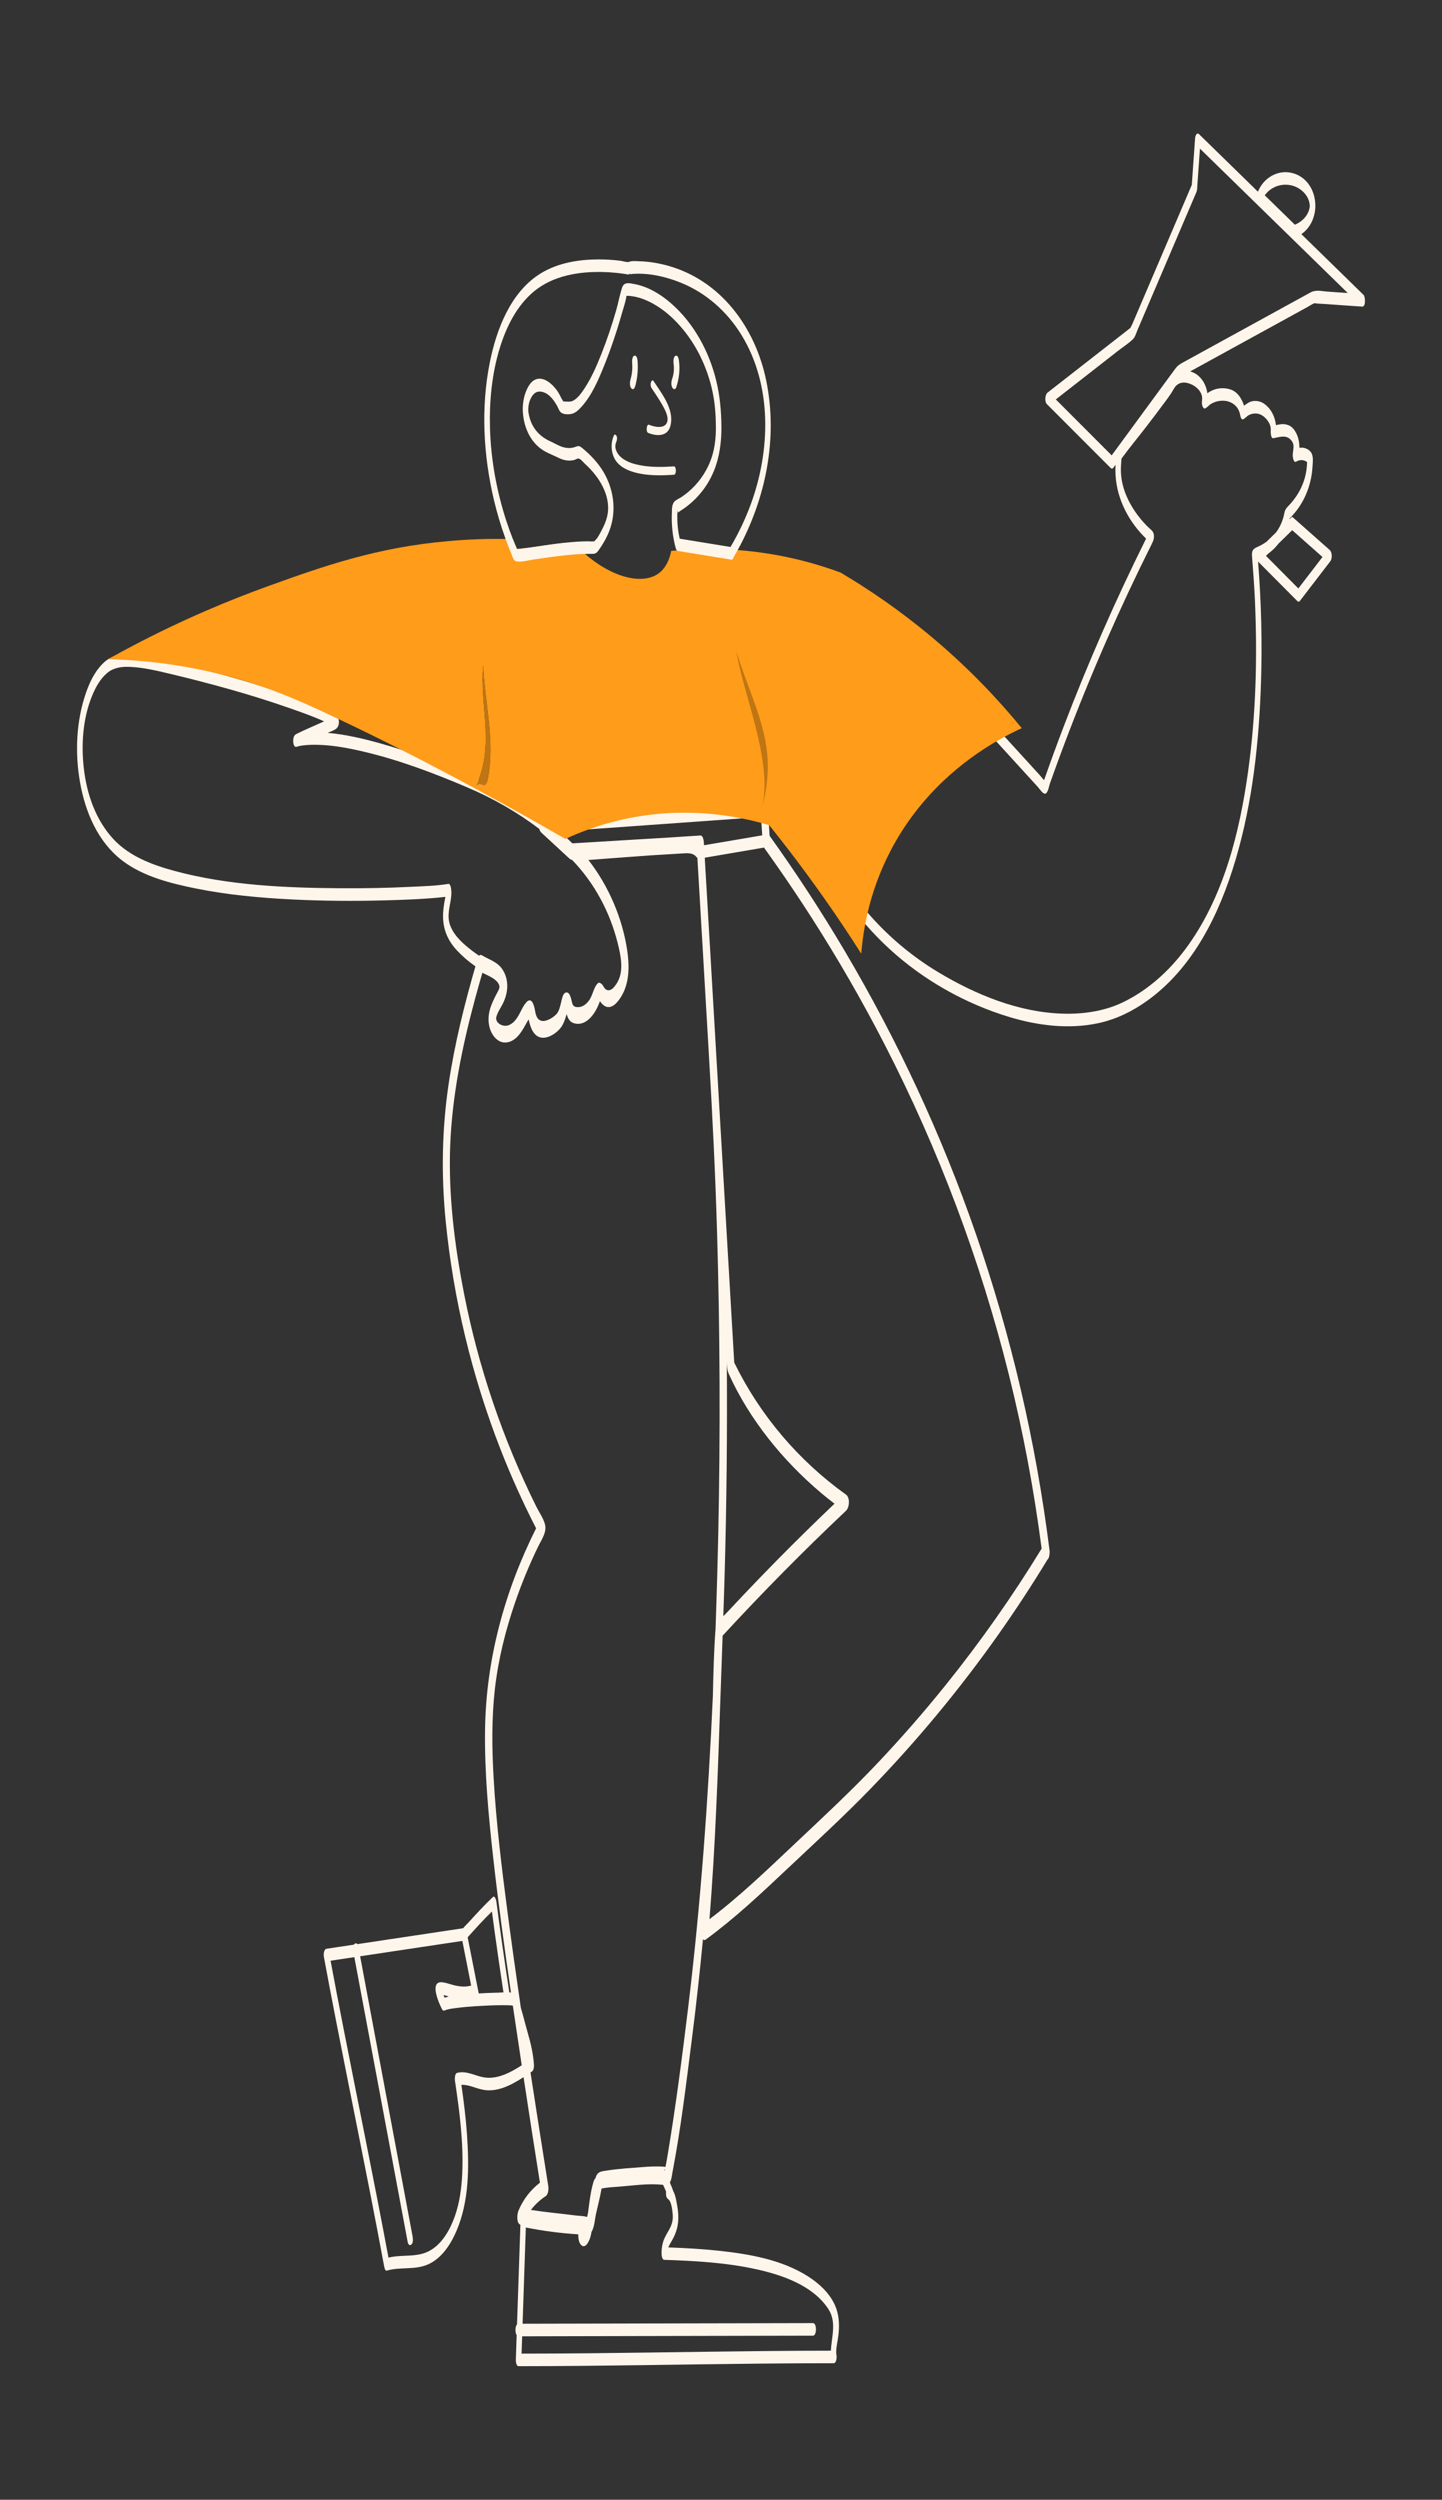 <?xml version="1.0" encoding="UTF-8"?>
<svg id="Camada_1" xmlns="http://www.w3.org/2000/svg" viewBox="0 0 1464.41 2538.45">
  <rect x="0" y="0" width="1464.41" height="2538.45" fill="#333333" stroke="none"/>
  <defs>
    <style>
      .cls-1 {
        fill: #fff6eb;
      }

      .cls-2 {
        fill: #bf7513;
      }

      .cls-3 {
        fill: #ff9c19;
      }
    </style>
  </defs>
  <g>
    <path class="cls-1" d="M773.1,832.36s0,.08.01.12v-.05s-.01-.05-.01-.07ZM773.08,831.99v-.06s-.01-.08-.01-.12c0,.06,0,.12.01.18ZM1065.65,1572.81c-13.8-109.05-38.84-216.52-74.8-320.4-34.55-99.83-79.34-195.99-133.11-286.91-23.66-40-49.11-78.93-76.16-116.72-.22-3.64-.44-7.28-.66-10.91-.39-6.4-.77-12.8-1.16-19.19-.1-1.6-1.14-6.41-3.61-6.24-.12,0-.23.02-.35.02-.14.02-.28.03-.42.04-27.73,1.98-55.48,3.96-83.21,5.94-29.74,2.13-59.47,4.25-89.2,6.38-17.49,1.24-34.99,2.49-52.48,3.74-.64.05-1.18.25-1.64.56-15.14-11.52-31.25-21.73-48.18-30.43-2.19-1.12-4.39-2.22-6.6-3.3-2.62-1.28-5.25-2.52-7.9-3.74-15.72-7.25-31.92-13.55-48.09-19.62-10.27-3.85-20.63-7.5-31.07-10.86-6.94-2.25-13.92-4.35-20.95-6.31-17.38-4.85-35.33-9.11-53.42-10.66,3.01-1.14,6.07-2.35,8.53-4.01,2.87-1.94,3.61-6.41,2.61-10.01-.35-1.29-.93-2.46-1.72-3.37-2.64-3.05-7.42-4.7-10.97-6.3-7.18-3.24-14.54-6.07-21.92-8.81-17.16-6.37-34.55-12.13-52.05-17.47-3.26-1-6.52-1.98-9.78-2.95-5.77-1.71-11.55-3.38-17.35-5-17.87-4.99-35.87-9.59-53.89-13.96-15.3-3.71-31.28-7.91-47.14-7.91-7.27,0-13.53,1.47-19.11,5.03-2.13,1.37-4.15,3.04-6.1,5.04-7.83,8.06-12.86,18.74-16.5,29.25-9.93,28.71-11.22,61.05-5.95,90.83,5.29,29.9,17.94,60.17,42.61,79.15,21.27,16.37,49.57,23.42,75.4,28.61,32.22,6.48,65.13,9.46,97.92,11.09,31.03,1.54,62.13,1.74,93.19.91,19.67-.53,39.45-1.22,59.03-3.26.97-.1,1.94-.2,2.9-.32-.3,1.71-.71,3.43-.97,4.95-.89,5.21-1.55,10.48-1.44,15.77.26,13.38,5.41,24.52,14.55,34.14,5.56,5.85,11.71,11.12,18.34,15.69-11.29,39.12-21.12,78.68-27.14,118.99-6.95,46.53-7.67,93.02-3.05,139.81,7.84,79.25,26.69,157.36,55.61,231.55,10.68,27.38,22.78,54.18,36.19,80.33-31.95,63.72-50.88,133.18-51.85,204.59-.58,43.22,3.44,86.48,8.22,129.39,5.12,45.92,11.44,91.72,18.09,137.45-.55-.07-1.11-.13-1.68-.17-4.68-30.76-9.17-61.56-13.16-92.42-.11-.86-1.46-6.33-3.45-4.45-8.62,8.11-16.63,16.88-24.59,25.63-1.78,1.95-4.02,3.92-5.63,6.09-35.82,5.38-71.65,10.77-107.47,16.15-.72-.9-1.76-1.22-2.93-.15-.21.2-.39.43-.55.68-9.28,1.39-18.56,2.78-27.84,4.18-2.89.43-3.07,6.09-2.7,8.07,15.01,81.08,31.76,161.82,47.57,242.75,4.64,23.77,9.19,47.56,13.6,71.37.15.83.92,5.21,2.7,4.68,13.55-4.07,28.02-.48,41.38-6.12,14.17-5.98,23.51-20.45,29.37-34.09,13.07-30.47,12.97-65.6,10.72-98.09-1.16-16.87-3.27-33.66-5.69-50.4,7.74-.28,14.39,3.56,22.14,5.03,14.52,2.75,28.98-5.03,41-12.82,5.42,35.73,10.97,71.46,16.64,107.17-9.66,7.42-17.06,17.11-21.82,28.44-1.34,3.19-2.37,12.57,1.98,14.3-1.14,33.71-2.27,67.42-3.42,101.13-1.98,2.04-2.12,8.47-.37,11.04-.29,8.35-.57,16.69-.85,25.04-.05,1.58.4,6.38,2.8,6.38,82.57-.02,165.12-1.83,247.69-2.63,24.1-.23,48.21-.37,72.31-.37.73,0,1.32-.44,1.78-1.15h.01c1.22-1.91,1.49-5.74.8-8.48-.3-6.46,1.6-13.07,2.27-19.44.9-8.44.76-17.12-1.84-25.27-4.6-14.42-16.38-25.67-28.84-33.68-26.53-17.06-59.66-22.82-90.48-26.16-17.16-1.87-34.4-2.79-51.64-3.42,1.16-2.91,2.93-5.61,4.46-8.4,2.94-5.36,4.85-11.08,5.45-17.19.57-5.76.11-11.53-.97-17.2-.83-4.39-1.59-10.19-3.98-14.45-.1-.32-.21-.64-.34-.96-.02-.06-.03-.12-.05-.18-.56-1.53-1.13-3.05-1.72-4.57-.13-.31-.31-.64-.53-.93-.22-.75-.46-1.49-.73-2.23,1.72-2.57,2.12-7.53,2.58-9.96,8.56-44.39,13.89-89.58,19.62-134.4,4.37-34.14,8.12-68.31,11.41-102.53.67.95,1.56,1.28,2.74.42,29.35-21.45,55.89-46.4,82.29-71.3,28.37-26.75,57.14-53.03,84.3-81.02,47.39-48.83,90.97-101.34,130.24-156.9,17.64-24.95,34.38-50.53,50.26-76.64,1.43-1.12,1.97-3.71,2.12-6.09.18-1.64.1-3.3-.21-4.88ZM597.94,842.18c13.55-.98,27.1-1.94,40.65-2.91,28.25-2.02,56.5-4.03,84.74-6.05,9.99-.71,19.97-1.43,29.96-2.14,6.55-.47,13.1-.94,19.65-1.41.02.45.05.89.08,1.33v.02c0,.06.01.11.01.16s.01.1.01.16.01.11.01.16.01.09.01.14c0,.06.01.11.01.17s0,.12.01.18c.01.12.02.25.02.37,0,.04,0,.08.01.12,0,.16.02.32.03.48.06,1.05.13,2.18.14,2.42.01.12.01.23.02.35.25,4.04.5,8.1.74,12.14.01.13.01.26.02.4-19.7,3.35-39.39,6.71-59.09,10.07-.02-.46-.05-.93-.08-1.4-.11-1.92-.44-8.73-3.74-8.5-21.15,1.48-42.32,2.68-63.48,3.96-15.74.95-31.47,1.9-47.21,2.85-5.15.31-10.29.62-15.44.93-1.15.07-2.31.18-3.46.21-.14,0-.25.01-.34.02-.06-.08-.14-.18-.28-.31-1.69-1.66-3.4-3.3-5.13-4.92-2.46-2.32-4.94-4.61-7.43-6.89,9.85-.71,19.71-1.41,29.56-2.11ZM479.3,965.36c-10.71-8.27-23.22-19.4-23.75-33.9-.37-9.82,4.03-19.39,2.51-29.21-.16-1.04-.84-5-2.7-4.68-12.29,2.07-25.05,2.33-37.47,2.95-23.95,1.2-47.94,1.66-71.92,1.49-56.11-.4-114.11-2.87-168.55-17.54-22.31-6.01-45.52-14.64-61.72-31.81-18.5-19.61-27.64-46.31-30.61-72.71-2.74-24.25-.92-50.41,8.37-73.19,3.46-8.5,8.13-17.16,15.2-23.21,6.54-5.58,14.4-6.64,22.78-6.35,13.85.49,27.63,3.82,41.05,7.01,20.5,4.86,40.94,10.16,61.22,15.87,20.11,5.67,40.06,11.93,59.79,18.81,11.95,4.17,24.07,8.37,35.61,13.66-4.67,2.07-9.34,4.13-13.99,6.23-4.5,2.02-9.03,3.99-13.43,6.21-.41.21-.76.41-1.09.61-.48.06-.66.08-.2.13-1.5.98-2.13,2.08-2.53,4.7-.3,1.88-.24,7.75,2.7,8.07.08,0,1.38-.39,1.38-.4.72-.2,1.44-.38,2.16-.53,3.81-.79,7.72-1.09,11.6-1.21,17.95-.54,36.06,2.8,53.46,6.89,36.34,8.54,71.52,21.88,105.8,36.5,25.91,11.06,50.37,25.03,72.67,41.96.51,1.6,1.17,2.91,1.86,3.55,9.18,8.48,18.35,16.97,27.53,25.45,1.64,1.51,2.41,2.27,3.97,2.52,22.59,23.34,38.39,52.84,46.25,84.32,3.03,12.11,6.54,27.86-.02,39.49-2.08,3.68-6.54,10.71-11.53,7.95-2.77-1.54-3.26-5.73-6.32-6.77-.67-.41-1.33-.41-1.99,0-4.89,4.59-5.16,12.72-9.7,18.39-2.74,3.44-6.3,6.18-10.88,6.13-6.09-.06-5.43-4.07-6.92-8.93-.78-2.55-2.18-7.15-5.7-5.73-2.79,1.13-3.61,7-4.27,9.43-1.1,4.15-1.84,8.99-4.81,12.29-2.9,3.21-9.22,7.18-13.77,7.01-5.9-.21-7.3-6.42-7.89-9.99-.78-4.67-3.22-15.97-9.39-8.49-5,6.06-6.64,14.2-12.68,19.71-3.02,2.76-6.67,4.39-10.77,3.3-4.55-1.2-7.62-4.86-6.55-8.77,1.43-5.24,5.08-9.96,7.3-14.88,2.42-5.35,3.86-11.07,3.78-16.97-.09-6.3-1.98-12.45-5.76-17.51-4.99-6.66-13.22-9.03-20.17-13.22-1.06-.64-1.93-.23-2.6.56-2.51-1.64-4.95-3.37-7.31-5.19ZM499.57,1941.09c3.61,27.42,7.58,54.8,11.73,82.15-1.96.09-3.87.23-5.62.29-3.8.06-7.6.19-11.41.36-.12,0-.25.01-.37.02-1.17.05-2.33.11-3.5.17-1.03.05-2.06.11-3.09.17-.38.02-.76.04-1.14.06-3.75-18.99-7.5-37.99-11.25-56.99,7.98-8.94,16.04-17.89,24.65-26.23ZM490.02,2109.25c-8.73-1.83-16.07-6.43-25.3-4.42-.09.02-.18.05-.27.08-.15.03-.31.07-.47.15-1.52.65-2,3.24-2.07,5.38-.08,1.49.06,3.03.38,4.31,4.59,30.75,8.55,61.89,7.1,93.04-.67,14.42-2.66,29.11-7.48,42.77-4.64,13.15-12.41,27.36-24.79,34.61-13.36,7.83-28.41,3.83-42.61,7.41-14.77-79.35-31.13-158.38-46.6-237.6-4.16-21.28-8.22-42.59-12.2-63.91,8.05-1.21,16.09-2.42,24.14-3.63,5.9,31.52,11.81,63.05,17.71,94.57,9.9,52.88,19.81,105.76,29.71,158.64,2.26,12.09,4.53,24.17,6.79,36.25.4,2.12,1.94,4.03,3.84,2.29,2-1.84,1.43-6.44,1-8.72-6.19-33.07-12.38-66.14-18.58-99.21-9.9-52.88-19.8-105.76-29.71-158.64-1.62-8.69-3.25-17.37-4.88-26.06,28.13-4.23,56.25-8.45,84.38-12.68,6.47-.97,12.94-1.95,19.42-2.92,2.74,14.05,5.53,28.08,8.31,42.12.21,1.07.42,2.14.63,3.22-4.92,1.45-10.14,1.17-15.23.17-4.74-.92-9.44-3.04-14.25-3.51-13.54-1.35-2.74,22.3-.25,27.03.59,1.12,1.32,2.26,2.73,1.64,3.74-1.65,8.16-2.03,12.17-2.56,6.24-.82,12.53-1.35,18.82-1.77.64-.05,1.28-.09,1.93-.13,8.61-.53,17.26-.94,25.89-.94,1.66,0,3.32.02,4.98.05.02,0,.04-.01.05-.01.88.04,1.75.06,2.62.11,1.55.08,2.35,0,2.92.44l2.1,14.25c2.27,15.39,4.57,30.79,6.9,46.18-11.78,7.62-25.61,15-39.83,12ZM455.73,2027.36c-1.42.37-2.8.81-4.14,1.32-.41-.89-.82-1.8-1.22-2.71.13.02.26.04.37.06,1.68.35,3.33.87,4.99,1.33ZM448.02,2021.25c-.17-.36-.28-.67-.08-.53.03.18.06.36.08.53ZM683.16,2248.89c.37,4.46-.38,8.6-2.28,12.67-1.82,3.9-4.34,7.44-6.08,11.37-2.17,4.92-3.05,10.16-2.95,15.51.03,1.65.33,6.29,2.8,6.38,31.27,1.07,62.82,2.79,93.45,9.57,26.36,5.83,57.01,16.33,72.8,39.88,9.06,13.5,3.65,28.09,2.89,42.81-81.62.05-163.21,1.82-244.82,2.61-23.1.23-46.2.35-69.3.37.2-5.86.4-11.73.6-17.59,32.37-.07,64.73-.14,97.1-.22,53.8-.11,107.6-.23,161.4-.35,12.3-.03,24.59-.06,36.88-.08,3.94-.01,3.97-12.76,0-12.75-33.64.07-67.28.15-100.92.22-53.81.12-107.61.24-161.41.35-10.87.03-21.75.05-32.62.08.94-27.73,1.88-55.47,2.81-83.2.17-4.85.33-9.7.5-14.54,17.56,3.52,35.32,5.83,53.2,6.93.03,4.43.68,9.34,3.63,11.41,3.24,2.27,5.87-1.93,7.12-4.48,1.47-3.02,2.25-6.25,2.76-9.54,2.83-4.19,3.48-13.11,4.18-16.43,1.92-9.11,4.49-18.3,6.01-27.49,5.86-1.17,11.98-1.45,17.9-1.9,14.9-1.15,29.71-3.49,44.64-1.8,1.03,2.26,2.02,4.53,2.97,6.81-.24,2.14-.14,5.8,1.64,7.34.11.09.22.18.35.26,3.59,2.28,4.41,11.73,4.75,15.8ZM592.9,2267.89c.08.02.15.03.23.05-.06.06-.13.12-.19.17-.01-.07-.03-.15-.04-.22ZM675.22,2202.96c-.1.34-.19.67-.16.93.13,1.2-1.3-1.08.16-.93ZM698.75,2039.5c-6,49.3-12.38,98.64-20.52,147.64-.95,5.72-1.53,8.88-2.39,13.28-6.29-.91-18.49-.16-19.89-.05-13.36,1.09-27.13,1.78-40.37,3.88-4.04.64-8,.92-9.84,4.89-.42.91-.76,1.88-1.06,2.87-.82.81-1.45,1.93-1.95,3.6-3.02,9.99-4.18,20.83-5.5,31.18-.33,1.48-.65,2.95-.99,4.42-.3-.02-.54-.03-.61-.05-3.44-1.04-7.67-.96-11.24-1.42-14.98-1.91-30.24-3.26-45.23-5.59,4.1-5.42,9.13-10.11,14.99-14.01,2.86-1.91,3.07-7.56,2.61-10.46-6.11-38.38-12.15-76.75-18.02-115.14.44-.31.89-.61,1.33-.92,1.86-.76,2.27-4.9,2.2-6.25-.66-11.77-3.3-22.62-6.56-33.9-2.39-8.22-4.34-16.55-6.8-24.74-4.74-32.49-9.3-65.01-13.58-97.59-5.89-44.84-11.39-89.86-14.01-135.03-1.76-30.22-2.16-60.67,1.24-90.78,3.41-30.18,10.82-59.84,20.7-88.52,6.57-19.1,14.3-37.82,23.1-56,3.44-7.12,9.29-14.86,7.02-23.16-1.66-6.06-5.94-12.07-8.73-17.7-33.85-68.12-58.51-140.66-73.2-215.3-9.84-49.96-16.3-101.58-14.21-152.55,2.05-49.7,12-98.75,24.89-146.67,2.48-9.23,5.08-18.42,7.75-27.59,5.51,2.81,12.3,5.3,15.72,10.05,3.19,4.42,1.11,6.73-1.53,11.81-5.38,10.35-9.84,20.6-7.15,32.53,2.1,9.29,9.54,19.1,20.21,15.8,8.66-2.67,13.75-12.21,17.79-19.63.52-.96,1.32-2.07,1.89-3.17.21.77.39,1.39.46,1.7,1.38,6.03,4,13.76,10.34,16.18,8.38,3.19,19.65-5.09,23.52-11.98,2-3.56,3.22-7.46,4.29-11.38,1.62,5.2,3.48,8.85,9.35,9.78,4.97.78,9.53-1.2,13.19-4.47,5.32-4.76,8.84-11.54,11.28-18.38.45.68.96,1.34,1.49,1.94,1.53,1.73,3.3,3.36,5.62,3.87,6.3,1.39,11.48-5.66,14.35-10.23,8.62-13.71,8.58-31.42,6.29-46.93-4.87-32.91-18.81-65.52-39.42-92.02,21.18-1.57,42.37-3.27,63.57-4.73,7.9-.47,15.79-.95,23.69-1.43,2.49-.15,4.97-.31,7.46-.47,1.41-.07,2.82-.15,4.24-.22,4.25-.21,8.89.59,11.29,4.62-.02-.04.05-1.02.42.15.01.01.01.02.01.03.05.88.1,1.76.15,2.64v.08c.48,8.15.96,16.31,1.43,24.47,1.5,25.58,2.99,51.16,4.49,76.75,1.28,22.06,2.57,44.12,3.86,66.18.6,10.18,1.19,20.36,1.78,30.54,3.45,59.07,6.43,118.1,8.19,177.26,3.05,103.14,3.47,206.36,1.26,309.53-.29,13.41-.62,26.82-1,40.23-.52,18.57-1.1,37.15-1.75,55.73-.04.27-.08.52-.1.79-1.6,22.06-2.09,44.29-2.59,66.47-4.81,106.13-12.41,212.24-25.22,317.57ZM960.77,1710.63c-22.1,27.5-45.31,54.12-69.56,79.75-26.9,28.45-55.48,55.01-83.95,81.85-28.07,26.46-55.94,53.39-86.76,76.67,5.99-74.35,8.52-148.94,11.08-223.47.74-21.47,1.47-42.94,2.26-64.41,40.29-43.72,82.08-86.05,125.31-126.88,3.52-3.33,4.35-13.28,0-16.39-48.27-34.55-87.47-80.75-113.51-134.1-1.75-29.95-3.49-59.9-5.24-89.85-2.66-45.55-5.32-91.1-7.98-136.66-1.41-24.04-2.81-48.09-4.21-72.13v-.04c-.07-1.15-.14-2.3-.21-3.45-.07-1.33-.15-2.67-.23-4-1.78-30.57-3.57-61.13-5.35-91.7-.02-.25-.03-.51-.05-.77-.02-.32-.04-.64-.05-.95-.67-11.4-1.33-22.79-2-34.18-1.42-24.29-2.84-48.58-4.26-72.87-.11-2-.19-4.05-.34-6.08,20.08-3.43,40.17-6.86,60.26-10.28.87,1.58,2.02,3,3.09,4.5,3.11,4.37,6.21,8.75,9.29,13.15,12.28,17.56,24.21,35.37,35.78,53.42,26.75,41.74,51.54,84.74,74.22,128.84,54.8,106.53,97.29,219.29,126.25,335.55,14.47,58.12,25.51,117.05,33.21,176.44-29.38,48.02-61.78,94.16-97.05,138.04ZM738.11,1383.35c.17,4.12.41,8.34,2.08,12.01,20.98,46.26,54.8,87.83,93.41,120.48,4.53,3.83,9.17,7.52,13.88,11.12-19.64,18.74-39.03,37.75-58.08,57.08-11.45,11.63-22.79,23.36-34.02,35.2-5.55,5.85-11.08,11.74-16.58,17.65-1.39,1.49-2.85,2.92-4.26,4.36.49-14.1.96-28.2,1.35-42.31,2.01-71.84,2.75-143.72,2.22-215.59Z"/>
    <path class="cls-1" d="M1384.77,299.49c-18.82-18.39-37.64-36.77-56.45-55.15l-6.75-6.6c8.28-5.65,13.08-15.05,14.07-25.31.04-.43.08-.99.1-1.61v-.09c.7-15.15-7.23-30.37-22.43-34.77-15.15-4.39-30.23,4.53-35.8,18.74-13.04-12.74-26.08-25.48-39.13-38.23l-20.58-20.1c-2.5-2.44-3.97,1.72-4.12,3.81-1.11,15.84-2.23,31.69-3.34,47.53-14.98,35.05-29.95,70.1-44.93,105.14-3.97,9.3-7.94,18.59-11.91,27.89-1.22,2.84-2.43,5.68-3.64,8.52-.24.54-1.32,2.32-1.7,3.46-.45.38-.93.87-1.13,1.02-2.65,2.07-5.3,4.14-7.95,6.21-9.03,7.05-18.06,14.1-27.09,21.15-16.06,12.54-32.12,25.08-48.18,37.62-2.61,2.04-3.08,9.24-.67,11.65,18.85,18.87,37.7,37.74,56.54,56.61,2.7,2.69,5.39,5.39,8.08,8.08.93.94,1.93,1.24,2.83,0,.75-1.01,1.49-2.03,2.24-3.05-.14,3.63-.15,7.26.08,10.91,1.56,24.4,13.56,47.19,31,64.05-30.94,62.2-58.9,125.86-83.67,190.76-6.9,18.09-13.54,36.29-19.96,54.56-1.55-1.73-4.41-5.19-4.65-5.46-1.79-1.96-3.59-3.93-5.38-5.89-4.48-4.92-8.97-9.83-13.45-14.74-5.51-6.04-11.02-12.08-16.53-18.11-3.01-3.3-6.02-6.6-9.03-9.9-4.04-4.43-8.07-8.85-12.11-13.27-2.24-2.46-4.48-4.92-6.72-7.37-1.01-1.11-2.65-4.11-4.39-3.81-1.12.19-1.81,1.36-2.49,2.18-8.69,10.35-17.12,20.93-25.67,31.39-29.68,36.3-59.36,72.6-89.04,108.89-7.63,9.34-15.27,18.68-22.9,28.01-.03.03-.05.06-.07.09-.01.01-.02.03-.03.04-.01,0-.01.01-.02.02-.12.16-.23.33-.34.52-1.38,2.24-1.3,5.83-.64,8.18.17.61.47,1.36.88,1.97,1.53,3.82,4.23,7.31,6.46,10.74,3.89,5.98,8,11.81,12.32,17.49,3.9,5.14,7.97,10.14,12.2,15.02,7.64,8.83,15.8,17.22,24.4,25.14,34.53,31.8,77.3,55.92,122.25,69.42,28.83,8.67,59.93,12.55,89.66,6.25,18.07-3.84,34.38-11.74,49.42-22.41,47.52-33.74,74.24-89.13,90.37-143.6,17.3-58.41,23.91-119.81,25.83-180.52,1.29-40.76.25-81.64-3-122.3,13.23,13.31,26.45,26.62,39.68,39.93.95.95,1.91,1.2,2.83,0,10.27-13.39,20.53-26.77,30.8-40.15,2.19-2.85,2.11-9.19-.67-11.65-12.42-10.99-24.85-21.99-37.27-32.98-.84-.74-1.54-.28-2.1.58-.02.03-.04.04-.06.06-.42.41-.84.82-1.25,1.22.03-.29.06-.58.08-.86.06-.05.11-.11.17-.16.74-.56,1.39-1.39,2.02-2.06,2.05-2.18,3.97-4.48,5.75-6.9,9.19-12.5,14.34-27.61,15.28-43.05.3-4.84,1.38-11.76-2.09-15.67-2.9-3.28-7.16-4.48-11.22-3.8,0-.31.01-.62.01-.93-.05-5.49-1.3-10.96-4.17-15.66-2.28-3.72-4.64-5.94-8.88-7.02-3.91-1-7.28-.21-10.73.55-1-8.56-4.77-16.61-12.12-21.78-3.07-2.16-7.02-3.1-10.74-2.67-4.19.48-6.6,2.63-9.56,4.74-2.29-7.23-6.62-14.25-13.98-16.56-5.32-1.66-10.84-1.65-16.13.16-2.56.87-4.96,2.11-7.12,3.74-1.07-7.66-4.72-14.9-11.27-19.35-1.81-1.23-3.97-2.14-6.17-2.84,39.86-21.88,79.71-43.76,119.57-65.64,2.08-1.13,4.27-2.76,6.51-3.59.42-.01.92.06,1.28.12,2.59.42,5.37.38,7.99.56,13.1.92,26.2,1.85,39.3,2.77,3.88.27,3.16-10.18,1.42-11.88ZM1309.37,187.84c10.85,1.57,20.66,10.55,20.78,21.79-1.08,8.72-7.26,15.2-15.13,18.59-10.2-9.97-20.4-19.93-30.6-29.89,5.53-7.77,15.06-11.93,24.95-10.49ZM1312.28,538.4c10.25,9.08,20.5,18.15,30.76,27.22-8.17,10.65-16.34,21.3-24.51,31.95-10.97-11.03-21.93-22.06-32.9-33.1.77-.75,1.55-1.51,2.32-2.27,1.98-1.45,3.86-3.03,5.62-4.75,1.76-1.73,3.39-3.58,4.88-5.52,4.61-4.51,9.22-9.02,13.83-13.53ZM1213.38,392.28c3.51,2.39,6.67,6.16,7.33,10.47.52,3.45-.96,6.87.7,10.23.27.56,1.06,2.03,1.98,1.87,2.04-.37,4.43-3.48,6.23-4.57,4.28-2.61,9.25-3.73,14.24-3.25,7.83.74,14.1,6.09,15.52,14.16.23,1.26,1.14,5.87,3.45,4.46,2.02-1.23,3.5-3.18,5.7-4.28,3.54-1.78,8.24-2.06,11.87-.28,5.51,2.69,10.63,9.59,10.09,15.82-.1,1.14-.21,8.58,2.7,8.07,5.74-1.01,12.37-3.65,17.22,1.19,5.44,5.44,2.36,10.21,2.42,16.44.01,1.2.71,7.82,3.55,6.15,2.41-1.42,5.04-1.93,7.76-1.17,1.22.33,1.97.85,3.07,1.44.06.03.13.08.2.14-.19,10.54-2.89,20.8-8.09,30.09-2.47,4.42-5.5,8.55-8.86,12.33-2.89,3.25-5.3,4.86-6.1,9.28-1.31,7.25-4.19,14.05-8.57,19.89-3.2,3.13-6.4,6.25-9.6,9.38-2.95,2.13-6.15,3.93-9.47,5.36-4.74,2.05-5.64,4.29-5.21,9.84,1.24,16.05,2.3,29.93,2.97,45.4,2.47,57.32.99,115.03-6.88,171.9-8.7,62.93-25.09,129.09-63.6,180.9-16.74,22.52-38.07,41.89-63.46,54.18-18.72,9.07-39.92,12.18-60.57,11.65-45.13-1.16-89.03-19.21-127.25-42.19-26.92-16.18-51.12-36.64-71.61-60.37-7.46-8.63-14.41-17.68-20.84-27.12-2-2.95-3.95-5.94-5.84-8.96,12.52-15.31,25.04-30.63,37.56-45.94,23.73-29.03,47.47-58.06,71.21-87.09,7.48-9.15,14.96-18.29,22.43-27.44.58-.71,1.54-2.36,2.49-3.5.04.58,1.08,1.12,1.45,1.8,1.03,1.83,3.32,3.63,4.71,5.16,3.37,3.68,6.73,7.37,10.09,11.05,2.46,2.7,4.93,5.4,7.39,8.1,4.26,4.67,8.52,9.34,12.79,14.02,6.73,7.37,13.45,14.74,20.18,22.11,3.14,3.44,6.28,6.88,9.41,10.32,1.43,1.56,4.97,7.27,7.49,6.59,2.65-.73,3.8-8,4.62-10.32,1.53-4.31,3.07-8.63,4.63-12.93,3.16-8.76,6.38-17.49,9.65-26.2,13.35-35.5,27.64-70.64,42.86-105.38,14.54-33.18,29.92-65.98,46.12-98.38,1.77-3.53,3.1-6.81,2-10.84-.68-2.52-2.32-3.63-4.15-5.31-4.07-3.76-7.8-7.91-11.17-12.31-9.79-12.72-17.13-28.21-17.83-44.44-.21-4.73.17-9.41.57-14.11,8.4-11.44,17.52-22.42,26.16-33.68,6.2-8.09,12.38-16.18,18.4-24.4,2.01-2.74,4.03-5.47,5.9-8.31,1.67-2.51,2.87-5.41,4.99-7.59,5.18-5.34,13.39-3.24,19,.57ZM1348.33,296.15c-6.08-.42-12.01-2.17-17.42.8-20.93,11.49-41.85,22.98-62.78,34.47-22.3,12.23-44.59,24.47-66.89,36.71-3.77,2.07-5.5,3.28-8.03,6.73-6.72,9.16-13.45,18.33-20.17,27.49-14.7,20.02-29.39,40.05-44.08,60.07-18.31-18.32-36.61-36.65-54.91-54.97-.61-.62-1.22-1.23-1.83-1.84,11.4-8.9,22.8-17.8,34.21-26.71,9.65-7.53,19.3-15.07,28.95-22.61,4.94-3.85,10.62-7.43,15.12-11.8,2.37-2.3,3.38-6.34,4.65-9.32,3.54-8.29,7.08-16.57,10.62-24.86,9.91-23.19,19.82-46.38,29.73-69.58,6.44-15.06,12.88-30.13,19.31-45.19.36-.7.59-1.51.72-2.21.23-1.03.33-2.12.29-3.2.92-13.08,1.84-26.16,2.76-39.23,17.61,17.21,35.23,34.42,52.84,51.63,29.98,29.29,59.96,58.57,89.94,87.86,2.45,2.4,4.91,4.8,7.36,7.2-6.79-.48-13.59-.96-20.39-1.44Z"/>
  </g>
  <g>
    <path class="cls-3" d="M945.65,646.44c-32.6-27.26-64.12-48.52-92-65-19.63-7.28-43.83-14.43-72-19-11.27-1.83-22.12-3.07-32.49-3.85-23.35-1.76-44.21-1.18-61.76.32-1.96.16-3.88.34-5.75.53-2.95,14.54-9.52,20.53-13,23-15.95,11.32-46.23,4.76-74.56-19.96-3.52-3.06-7.01-6.41-10.44-10.04-3.2-.43-6.54-.86-10.01-1.27-4.62.51-9.23,1.1-13.83,1.71-10.3,1.37-20.56,3.23-30.9,4.27-1.13.11-2.51.41-3.64.24-.16-.02-.38,0-.6.01.37-.39-.92-2.88-1.09-3.27-.93-2.23-1.84-4.46-2.73-6.71-2.44-.06-4.91-.11-7.41-.14-17.78-.23-37.14.34-57.79,2.16-73.26,6.44-126.8,25.36-184,46-37.43,13.51-84.82,32.95-137.98,60.96-7.88,4.15-15.9,8.5-24.02,13.04h.2c26.62.6,64.59,3.47,108.8,14,3.87.92,7.65,1.87,11.34,2.84,9.59,2.52,18.62,5.19,27.13,7.95,27.87,9.04,50.24,19.03,69.03,27.71,5.89,2.72,11.77,5.47,17.63,8.24,21.52,10.17,42.73,20.61,63.23,30.99,26.59,13.47,51.98,26.85,75.29,39.44,1.46-3.01,2.75-6,3.87-8.96,15.02-39.72,1.03-75.69,4.48-116.21,1.67,38,12,76.61,5,114-.52,2.78-1.05,4.68-1.58,5.95-2.9,6.85-6.19-4.7-11.74,5.24,37.07,20.03,68.86,38.07,91.82,51.31.55-.25,1.1-.51,1.66-.76,6.76-3.09,14.14-6.14,22.13-9,12.05-4.34,25.48-8.26,40.21-11.24,45.22-9.13,85.27-5.79,115.14.14,7.3,1.44,14,3.04,20.01,4.65,2.68.72,5.22,1.43,7.62,2.14.08.03.15.05.23.07,25.65,31.92,51.22,66.49,76.14,103.85,5.95,8.92,11.74,17.81,17.36,26.65.68-8.67,1.89-18.86,4.03-30.16.7-3.71,1.51-7.54,2.43-11.47,4.5-19.2,11.77-40.9,23.54-63.37,30.44-58.14,75.75-92.28,107.11-110.57,2.97-1.74,5.82-3.33,8.51-4.78,5.22-2.82,9.87-5.13,13.79-6.98,1.28-.61,2.48-1.16,3.59-1.67-23.19-28.35-53.45-60.77-92-93ZM482.3,800.61c-.04.11-.1.22-.15.33.06-.11.11-.21.18-.31-.01-.01-.02-.01-.03-.02Z"/>
    <path class="cls-2" d="M495.65,789.45c-3.34,17.82-6.74-.59-13.32,11.19-.01-.01-.02-.01-.03-.02,21.08-43.34,4.64-81.62,8.35-125.17,1.67,38,12,76.61,5,114Z"/>
    <path class="cls-2" d="M779.51,770.83c.96,18.26-1.7,34.51-5.29,48.15,10.47-47.28-19.75-114.46-26.41-157.77,10.57,36.54,29.7,71.63,31.7,109.62Z"/>
  </g>
  <g>
    <path class="cls-1" d="M639,278.6c.09.07.22.02.36-.08-.14.05-.31.11-.36.08Z"/>
    <path class="cls-1" d="M531.11,420.24c-.25-2.55.08,1.25,0,0h0Z"/>
    <path class="cls-1" d="M688.15,520.64c-.08.04-.16.09-.23.13,0,.02,0,.04,0,.05,0,.05,0,.09,0,.14.1-.08.18-.19.24-.32Z"/>
    <path class="cls-1" d="M778.17,386.65c-11-53.7-45.8-101.97-100.32-116.94-9.37-2.58-19.09-4.17-28.81-4.4-2.59-.07-7.59-.71-10.54.76-2.59.36-6.23-1-8.82-1.31-7.4-.91-14.86-1.36-22.32-1.33-19.95.08-40.88,3.57-58.12,14.13-30.62,18.76-45.1,56.91-51.81,90.45-9.24,46.16-6.57,94.56,4.29,140.19,3,12.59,6.71,25,11.04,37.19.22.63.45,1.26.68,1.89,1.93,5.34,3.99,10.63,6.18,15.87,1.21,2.89,1.71,6.43,5.12,6.98,5.19.83,11.81-1.19,16.93-1.93,9.59-1.39,19.19-2.8,28.82-3.9,7.83-.89,15.71-1.65,23.6-1.82,1.81-.04,3.63-.05,5.44-.02,4.34.06,5.86-.07,8.38-3.64,3.44-4.86,6.56-9.98,9.07-15.39,9.57-20.56,7.48-44.44-3.92-63.84-5.67-9.66-13.56-17.91-22.21-24.97-2.88-2.36-4.05-1.71-7.09-.62-4.45,1.59-9.26,1.08-13.71-.51-3.68-1.32-7.03-3.47-10.61-5.05-3.87-1.7-7.55-3.92-10.74-6.7-3.37-2.94-6.18-6.56-8.19-10.55-1.33-2.63-2.32-5.4-3.01-8.26-.35-1.44-.62-2.88-.84-4.35-.02-.17-.04-.28-.06-.35-.01-.24-.02-.52-.04-.84-.2-4.41.47-8.77,2.43-12.74,2.52-5.12,6.01-8.04,11.66-6.72,7.1,1.65,12.01,8.59,15.3,14.61.87,1.59,1.52,3.36,2.46,4.9,2.04,3.33,7.29,3.55,10.86,3.08,4.83-.65,8.23-4.07,11.37-7.55,10.5-11.67,17.08-27.29,22.91-41.63,4.73-11.65,8.89-23.55,12.74-35.53,1.8-5.6,3.47-11.25,5.07-16.91,1.65-5.9,4.05-12.38,4.85-18.51.3.11,1.67.02,1.95.04,2.98.17,5.95.66,8.84,1.36,5.79,1.4,11.32,3.84,16.49,6.74,10.44,5.85,19.57,13.81,27.43,22.78,16.33,18.63,27.28,41.65,32.55,65.79,2.57,11.8,3.45,23.92,3.55,35.98.1,12.11-1.26,24.27-5.77,35.59-4.81,12.08-12.66,22.89-22.67,31.2-1.96,1.63-4.01,3.17-6.11,4.61-2.17,1.48-5.02,2.63-6.99,4.33-3.34,2.9-3,7.98-3.17,12.02-.52,11.91.75,23.99,3.83,35.51.24.88.59,1.92,1.26,2.57.31.3.7.51,1.17.59,17.96,2.93,35.92,5.85,53.87,8.78.28.12.57.13.85,0,.79-.22,1.4-1.18,1.79-2.48,1.4-2.38,2.76-4.79,4.08-7.21,28.5-52,41-113.38,29.01-171.94ZM572.04,407.62c.25.18.35.48,0,0h0ZM762.48,512.02c-5.54,15.06-12.46,29.59-20.61,43.42-17.2-2.81-34.4-5.61-51.6-8.41-1.71-7.33-2.53-14.83-2.46-22.37.01-1.23.05-2.46.1-3.7-.19.16-.45.22-.82.08.14.05.45-.07.83-.27.03-.54.14-1.15.09-1.68-.19-2.19.64.41.14,1.55,1.07-.61,2.52-1.71,2.89-1.94,1.83-1.16,3.62-2.38,5.37-3.67,12.59-9.3,22.52-22.04,28.47-36.53,5.91-14.38,7.88-29.95,7.75-45.42-.13-15.55-1.53-31.09-5.2-46.23-7.24-29.93-22.83-58.83-46.29-79.14-10.59-9.17-23.22-16.75-37.15-19.31-5.29-.97-10.29-2.24-12.28,3.83-2.41,7.36-3.75,15.21-5.89,22.67-4.46,15.55-9.62,30.93-15.64,45.94-4.42,11.01-9.23,22.1-15.66,32.11-3.11,4.85-6.86,10.62-11.95,13.66-2.11,1.27-4.53,1.42-6.97,1.22-1.01-.08-2.68-.02-3.59-.26-.06-.07-.11-.14-.18-.25-2.09-3.14-3.44-6.79-5.58-9.94-4.4-6.46-13.66-15.7-22.52-11.96-5.92,2.5-9.27,10.5-10.95,16.2-.94,3.19-1.48,6.54-1.74,9.86-.13,1.76-.2,3.53-.15,5.29.03,1.01.12,2.02.19,3.04.01.06.01.13.02.19,0,.06.01.12.01.18,0,.02,0,.03,0,.05v.07c1.22,12.35,5.89,24.5,15.22,32.96,4.16,3.78,8.89,6.31,14.03,8.46,5.89,2.48,10.65,5.9,17.41,6.01,1.85.04,3.83-.15,5.61-.7,1.53-.47,3.08-1.77,4.61-1.31,2.02.61,4.65,4.01,6.22,5.44,3.08,2.81,6,5.81,8.67,9.02,8.63,10.33,15.36,23.85,14.68,37.64-.36,7.23-3.11,14.19-6.5,20.51-1.75,3.24-3.9,8.01-6.69,10.47-1.43,1.27-.11.73-2.03.98-1.45.19-3.1-.09-4.57-.09-8.06-.01-16.11.61-24.14,1.48-4.62.51-9.23,1.1-13.83,1.71-10.3,1.37-20.56,3.23-30.9,4.27-1.13.11-2.51.41-3.64.24-.16-.02-.38,0-.6.01.37-.39-.92-2.88-1.09-3.27-.93-2.23-1.84-4.46-2.73-6.71-2.32-5.89-4.48-11.85-6.46-17.88-9.97-30.49-15.85-62.43-16.77-94.52-.78-27.8,1.92-55.95,10.23-82.58,6.49-20.77,16.99-41.86,33.91-56.1,19.78-16.65,46.69-20.88,71.81-20.08,7.58.25,15.15.96,22.63,2.17.54.09,1.42.41,1.97.34.57-.08,2.09-1.31,2.34-1.7-.13.32-.72,1.16-1.15,1.45.08-.02.15-.05.19-.04.65.14,1.78-.23,2.45-.28,16.53-1.36,34.17,2.7,49.38,8.86,26.04,10.54,47.34,29.64,61.9,53.56,31.07,51.04,29.25,116.77,9.2,171.4Z"/>
    <path class="cls-1" d="M641.23,394.45c1.94,2.01,3.3-.39,3.84-2.29,2.43-8.63,3.08-17.49,2.35-26.4-.14-1.64-1.1-5.46-3.45-4.45-2.3.99-2.11,6-1.96,7.84.47,5.63-.25,11.16-1.78,16.58-.67,2.38-.87,6.78,1.01,8.72Z"/>
    <path class="cls-1" d="M682.69,393.45c1,2,3.08,2.6,3.97,0,3.07-8.95,4.11-18.29,2.78-27.69-.23-1.61-1.05-5.49-3.45-4.45-2.23.96-2.21,6.04-1.96,7.84.73,5.17.36,10.32-1.34,15.29-.95,2.76-1.36,6.3,0,9.02Z"/>
    <path class="cls-1" d="M659.15,431.35c-2.67-1.11-3.34,7.22-.99,8.2,8.96,3.72,20.04,3.88,22.77-7.39,4.02-16.54-8.95-32.48-17.33-45.38-1.08-1.67-2.26.58-2.56,1.52-.57,1.77-.35,4.24.67,5.81,3.21,4.95,6.64,9.76,9.6,14.87,2.91,5.02,8.44,13.93,6.07,19.98-2.72,6.93-12.99,4.56-18.22,2.39Z"/>
    <path class="cls-1" d="M684.41,473.59c-11.97.81-24.25,1.03-36.05-1.47-6.55-1.39-13.57-3.77-18.49-8.53-2.71-2.62-4.65-6.24-4.93-9.5-.13-1.54.16-3.66,1.03-5.63.69-1.56,1.03-4.52,0-6.01-.86-1.25-1.86-1.78-2.64,0-3.66,8.28-2.79,19.17,2.79,26.38,4.38,5.66,11.12,8.79,17.85,10.71,13.04,3.71,27.05,3.46,40.44,2.56,2.71-.18,2.54-8.67,0-8.5Z"/>
  </g>
</svg>